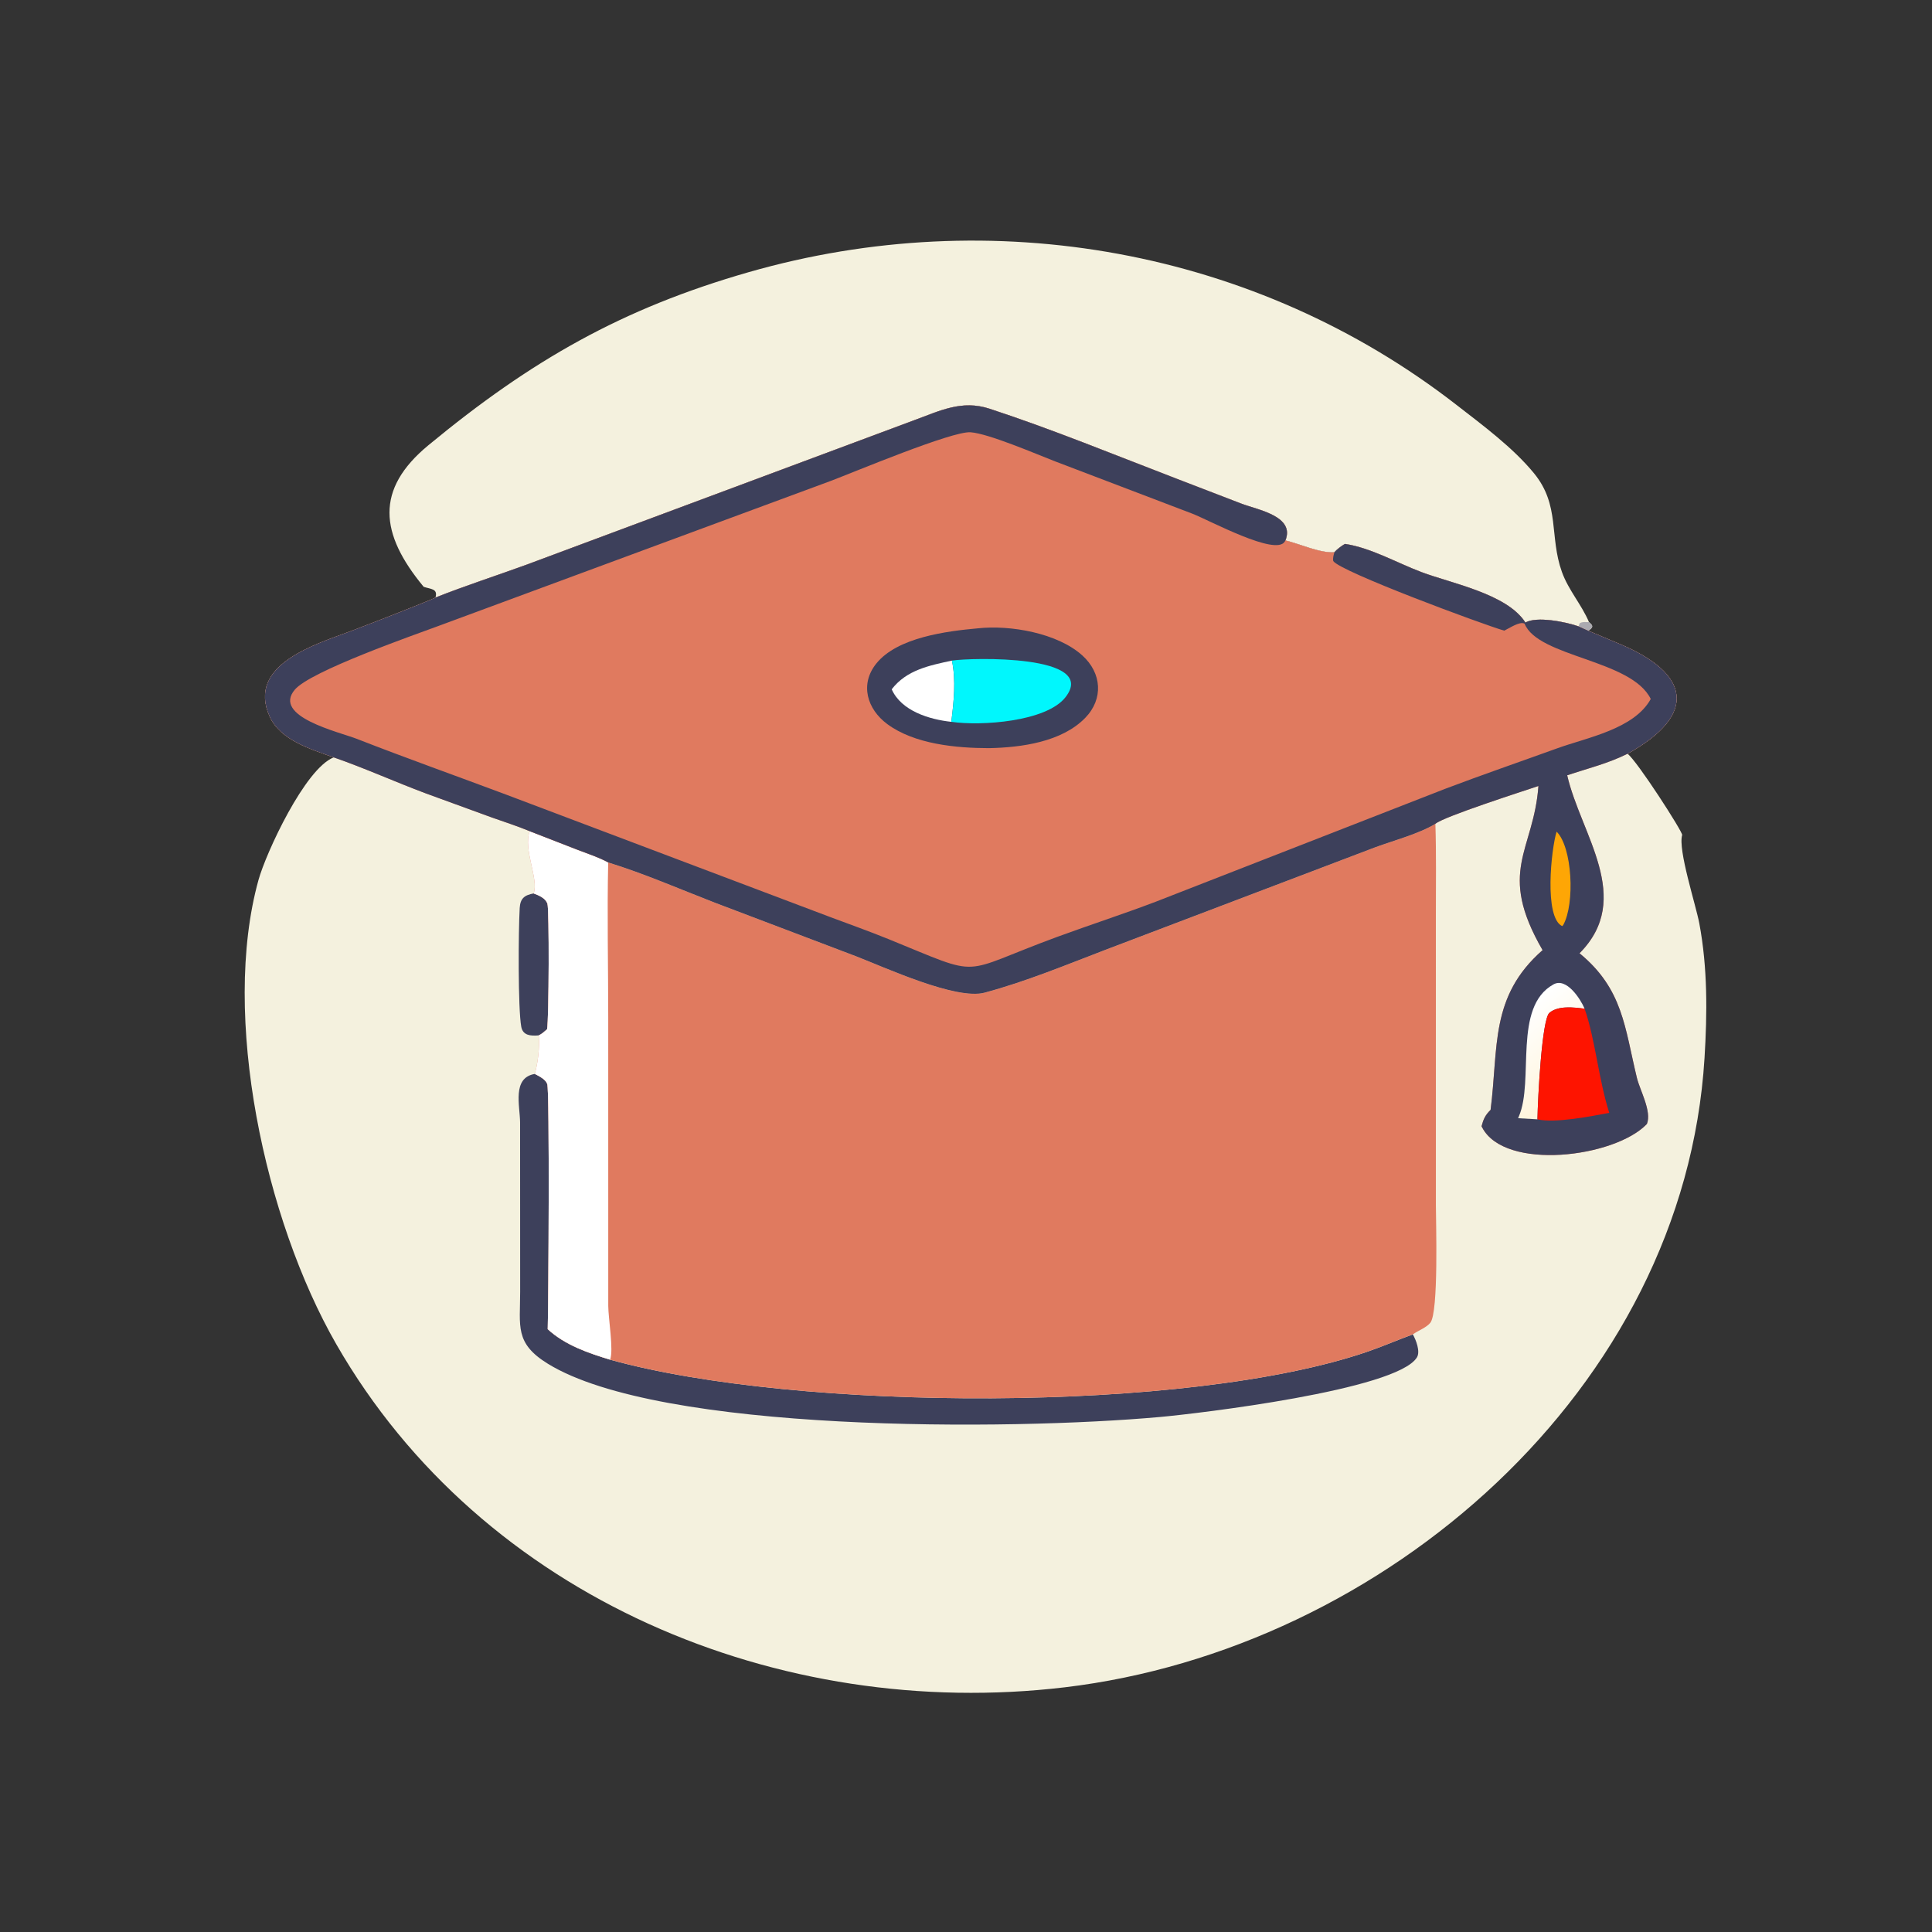 <?xml version="1.0" encoding="utf-8" ?>
<svg xmlns="http://www.w3.org/2000/svg" xmlns:xlink="http://www.w3.org/1999/xlink" width="1023" height="1023">
	<rect width="100%" height="100%" fill="#333333" stroke="none"/>
	<path fill="#F4F1DE" transform="scale(1.6 1.6)" d="M140.215 194.202C125.67 176.655 124.054 161.974 141.774 147.342C175.792 119.253 205.79 102.11 247.776 90.068C328.174 67.009 415.514 82.365 481.934 133.937C490.624 140.685 500.741 148.154 507.688 156.657C516.335 167.24 512.683 177.465 516.882 189.233C519.055 195.32 523.41 200.055 525.864 205.895C527.395 207.111 527.25 207.686 525.616 208.736L522.435 207.304C518.317 205.824 508.52 203.858 504.814 206.033C498.79 196.535 480.361 193.091 470.402 189.335C462.285 186.274 453.661 181.28 445.098 180.006C443.727 180.819 442.696 181.585 441.605 182.761C436.914 183.123 430.211 180.003 425.398 178.849C428.621 170.772 416.19 168.735 410.804 166.673L389.741 158.571C369.131 150.663 348.46 142.145 327.495 135.273C318.311 132.262 311.148 135.915 302.502 139.087L174.137 186.929C164.142 190.567 154.006 193.829 144.119 197.753L142.792 198.382C141.862 197.021 140.924 195.696 140.215 194.202ZM140.215 194.202C140.924 195.696 141.862 197.021 142.792 198.382L144.119 197.753C144.985 194.768 142.565 195.01 140.215 194.202Z"/>
	<path fill="#ABAAB0" transform="scale(1.6 1.6)" d="M525.864 205.895C527.395 207.111 527.25 207.686 525.616 208.736L522.435 207.304L522.775 206.273C523.553 205.704 524.915 205.891 525.864 205.895Z"/>
	<path fill="#F4F1DE" transform="scale(1.6 1.6)" d="M144.119 197.753C154.006 193.829 164.142 190.567 174.137 186.929L302.502 139.087C311.148 135.915 318.311 132.262 327.495 135.273C348.46 142.145 369.131 150.663 389.741 158.571L410.804 166.673C416.19 168.735 428.621 170.772 425.398 178.849C430.211 180.003 436.914 183.123 441.605 182.761C442.696 181.585 443.727 180.819 445.098 180.006C453.661 181.28 462.285 186.274 470.402 189.335C480.361 193.091 498.79 196.535 504.814 206.033C508.52 203.858 518.317 205.824 522.435 207.304L525.616 208.736L536.231 213.214C559.009 222.797 562.211 236.336 538.609 249.458C541.646 251.598 556.977 275.417 556.696 276.341C555.232 281.155 561.219 299.449 562.374 305.609C565.131 320.31 565.007 335.257 564.095 350.131C557.371 459.805 457.98 545.853 352.313 558.404C258.116 569.592 159.596 528.985 111.289 444.852C87.625 403.64 73.078 336.226 85.538 291.236C88.044 282.186 100.98 254.296 110.448 250.649C103.012 247.972 92.834 245.017 89.279 237.189C81.397 219.832 104.91 213.113 116.135 208.852C125.058 205.465 133.963 202.004 142.792 198.382L144.119 197.753Z"/>
	<path fill="#3D405B" transform="scale(1.6 1.6)" d="M178.298 342.652L178.114 342.665C175.686 342.86 173.049 342.721 172.508 339.807C171.404 333.862 171.549 308.113 171.989 300.519C172.173 297.356 173.514 296.234 176.615 295.669C178.323 296.32 180.421 297.163 181.152 299.001C181.797 300.62 181.673 337.222 181.052 340.603C180.169 341.393 179.382 342.152 178.298 342.652Z"/>
	<path fill="#3D405B" transform="scale(1.6 1.6)" d="M176.988 355.406C178.39 356.131 180.521 357.141 181.106 358.744C181.927 360.992 181.512 431.741 181.266 439.883C186.985 445.144 194.6 447.745 201.91 449.973C263.511 467.099 393.377 467.836 452.883 447.204C457.829 445.489 462.635 443.388 467.558 441.602C468.623 443.439 470.096 447.28 468.92 449.21C462.325 460.04 396.276 467.818 384.049 468.923C333.735 473.468 218.433 474.178 181.314 451.321C170.257 444.513 172.149 438.911 172.14 427.513L172.117 371.505C172.09 365.962 169.387 356.69 176.988 355.406Z"/>
	<path fill="#E07A5F" transform="scale(1.6 1.6)" d="M475.029 272.622C475.341 282.582 475.185 292.579 475.185 302.544L475.19 398.768C475.189 404.027 476.157 434.334 473.34 437.769C471.993 439.411 469.287 440.342 467.558 441.602C462.635 443.388 457.829 445.489 452.883 447.204C393.377 467.836 263.511 467.099 201.91 449.973C194.6 447.745 186.985 445.144 181.266 439.883C181.512 431.741 181.927 360.992 181.106 358.744C180.521 357.141 178.39 356.131 176.988 355.406C178.022 351.7 178.641 346.47 178.298 342.652C179.382 342.152 180.169 341.393 181.052 340.603C181.673 337.222 181.797 300.62 181.152 299.001C180.421 297.163 178.323 296.32 176.615 295.669C178.352 290.802 173.054 281.171 175.296 275.072L191.191 281.25C194.511 282.527 198.161 283.698 201.275 285.408C213.235 289.093 224.913 294.216 236.582 298.727L283.316 316.461C293.036 320.227 316.44 331.019 325.825 328.504C339.465 324.85 352.884 319.276 366.061 314.234L455.137 280.382C461.221 278.153 469.679 275.877 475.029 272.622Z"/>
	<path fill="white" transform="scale(1.6 1.6)" d="M175.296 275.072L191.191 281.25C194.511 282.527 198.161 283.698 201.275 285.408C200.893 302.492 201.286 319.683 201.287 336.778L201.295 432.152C201.305 436.242 203.122 446.846 201.91 449.973C194.6 447.745 186.985 445.144 181.266 439.883C181.512 431.741 181.927 360.992 181.106 358.744C180.521 357.141 178.39 356.131 176.988 355.406C178.022 351.7 178.641 346.47 178.298 342.652C179.382 342.152 180.169 341.393 181.052 340.603C181.673 337.222 181.797 300.62 181.152 299.001C180.421 297.163 178.323 296.32 176.615 295.669C178.352 290.802 173.054 281.171 175.296 275.072Z"/>
	<path fill="#E07A5F" transform="scale(1.6 1.6)" d="M144.119 197.753C154.006 193.829 164.142 190.567 174.137 186.929L302.502 139.087C311.148 135.915 318.311 132.262 327.495 135.273C348.46 142.145 369.131 150.663 389.741 158.571L410.804 166.673C416.19 168.735 428.621 170.772 425.398 178.849C430.211 180.003 436.914 183.123 441.605 182.761C442.696 181.585 443.727 180.819 445.098 180.006C453.661 181.28 462.285 186.274 470.402 189.335C480.361 193.091 498.79 196.535 504.814 206.033C508.52 203.858 518.317 205.824 522.435 207.304L525.616 208.736L536.231 213.214C559.009 222.797 562.211 236.336 538.609 249.458C532.074 252.704 525.484 254.274 518.647 256.577C523.123 276.133 540.839 297.235 522.728 315.476C537.138 327.299 537.666 340.048 541.724 356.748C542.708 360.799 546.699 367.825 545.024 371.966C534.411 383.103 498.02 387.587 490.506 373.111L490.301 372.726C490.939 370.355 491.497 369.072 493.295 367.297C495.956 346.532 492.99 329.781 510.503 314.436C495.274 288.122 507.538 281.813 509.128 260.117C503.842 261.907 477.933 270.194 475.029 272.622C469.679 275.877 461.221 278.153 455.137 280.382L366.061 314.234C352.884 319.276 339.465 324.85 325.825 328.504C316.44 331.019 293.036 320.227 283.316 316.461L236.582 298.727C224.913 294.216 213.235 289.093 201.275 285.408C198.161 283.698 194.511 282.527 191.191 281.25L175.296 275.072C171.18 273.367 166.876 272.003 162.679 270.503L140.986 262.588C130.74 258.76 120.787 254.236 110.448 250.649C103.012 247.972 92.834 245.017 89.279 237.189C81.397 219.832 104.91 213.113 116.135 208.852C125.058 205.465 133.963 202.004 142.792 198.382L144.119 197.753Z"/>
	<path fill="#3D405B" transform="scale(1.6 1.6)" d="M323.594 207.941C334.306 206.755 349.974 209.503 358.173 216.899C364.635 222.729 365.244 231.305 359.142 237.576C351.351 245.584 337.912 247.379 327.304 247.592C316.452 247.576 302.63 246.287 293.635 239.626C286.962 234.685 284.465 226.469 290.013 219.579C296.975 210.932 313.27 208.875 323.594 207.941Z"/>
	<path fill="white" transform="scale(1.6 1.6)" d="M295.103 228.118C300.017 221.714 307.555 220.229 315.031 218.617C316.404 225.144 315.649 232.306 314.815 238.879C307.584 238.112 298.278 235.287 295.103 228.118Z"/>
	<path fill="#00F7FD" transform="scale(1.6 1.6)" d="M315.031 218.617C321.345 217.635 363.793 216.512 352.578 230.774C346.241 238.832 324.744 240.335 314.815 238.879C315.649 232.306 316.404 225.144 315.031 218.617Z"/>
	<path fill="#3D405B" transform="scale(1.6 1.6)" d="M144.119 197.753C154.006 193.829 164.142 190.567 174.137 186.929L302.502 139.087C311.148 135.915 318.311 132.262 327.495 135.273C348.46 142.145 369.131 150.663 389.741 158.571L410.804 166.673C416.19 168.735 428.621 170.772 425.398 178.849L425.209 179.185C422.331 184.201 400.419 172.266 394.597 169.995L349.245 152.711C342.756 150.202 327.203 143.492 321.194 143.053C315.09 142.608 282.577 156.265 275.105 159.087L145.335 207.069C136.709 210.271 102.811 222.076 97.582 228.217C89.962 237.166 112.243 242.234 118.111 244.525C134.452 250.907 150.962 256.775 167.388 262.926L274.825 303.517C281.229 305.909 287.693 308.21 294.024 310.783C326.219 323.866 316.489 322.301 349.991 310.009C360.769 306.054 371.698 302.512 382.431 298.436L478.295 261.038C490.592 256.38 503.077 252.086 515.448 247.613C525.216 244.081 540.809 241.287 546.298 231.325C539.913 218.234 509.005 217.528 504.543 206.392C502.96 205.497 499.349 208.004 497.81 208.707C490.509 206.586 443.348 189.099 441.224 185.66C441.034 184.627 441.341 183.751 441.605 182.761C442.696 181.585 443.727 180.819 445.098 180.006C453.661 181.28 462.285 186.274 470.402 189.335C480.361 193.091 498.79 196.535 504.814 206.033C508.52 203.858 518.317 205.824 522.435 207.304L525.616 208.736L536.231 213.214C559.009 222.797 562.211 236.336 538.609 249.458C532.074 252.704 525.484 254.274 518.647 256.577C523.123 276.133 540.839 297.235 522.728 315.476C537.138 327.299 537.666 340.048 541.724 356.748C542.708 360.799 546.699 367.825 545.024 371.966C534.411 383.103 498.02 387.587 490.506 373.111L490.301 372.726C490.939 370.355 491.497 369.072 493.295 367.297C495.956 346.532 492.99 329.781 510.503 314.436C495.274 288.122 507.538 281.813 509.128 260.117C503.842 261.907 477.933 270.194 475.029 272.622C469.679 275.877 461.221 278.153 455.137 280.382L366.061 314.234C352.884 319.276 339.465 324.85 325.825 328.504C316.44 331.019 293.036 320.227 283.316 316.461L236.582 298.727C224.913 294.216 213.235 289.093 201.275 285.408C198.161 283.698 194.511 282.527 191.191 281.25L175.296 275.072C171.18 273.367 166.876 272.003 162.679 270.503L140.986 262.588C130.74 258.76 120.787 254.236 110.448 250.649C103.012 247.972 92.834 245.017 89.279 237.189C81.397 219.832 104.91 213.113 116.135 208.852C125.058 205.465 133.963 202.004 142.792 198.382L144.119 197.753Z"/>
	<path fill="#FEA605" transform="scale(1.6 1.6)" d="M515.139 275.234C520.327 280.281 521.282 299.049 517.322 306.14L516.988 306.488C510.933 303.604 513.352 280.989 515.139 275.234Z"/>
	<defs>
		<linearGradient id="gradient_0" gradientUnits="userSpaceOnUse" x1="519.951" y1="357.243" x2="501.67" y2="337.461">
			<stop offset="0" stop-color="#FFF5DD"/>
			<stop offset="1" stop-color="white"/>
		</linearGradient>
	</defs>
	<path fill="url(#gradient_0)" transform="scale(1.6 1.6)" d="M502.397 370.058L502.633 369.502C507.821 357.572 500.572 333.182 514.14 325.757C518.435 323.407 523.083 330.639 524.405 333.818C520.856 333.375 515.687 332.705 512.755 335.193C510.271 337.301 508.929 363.375 508.805 370.429L502.397 370.058Z"/>
	<path fill="#FE1400" transform="scale(1.6 1.6)" d="M508.805 370.429C508.929 363.375 510.271 337.301 512.755 335.193C515.687 332.705 520.856 333.375 524.405 333.818C527.952 343.99 528.963 356.874 532.561 368.284C526.697 369.386 514.505 371.813 508.805 370.429Z"/>
</svg>
